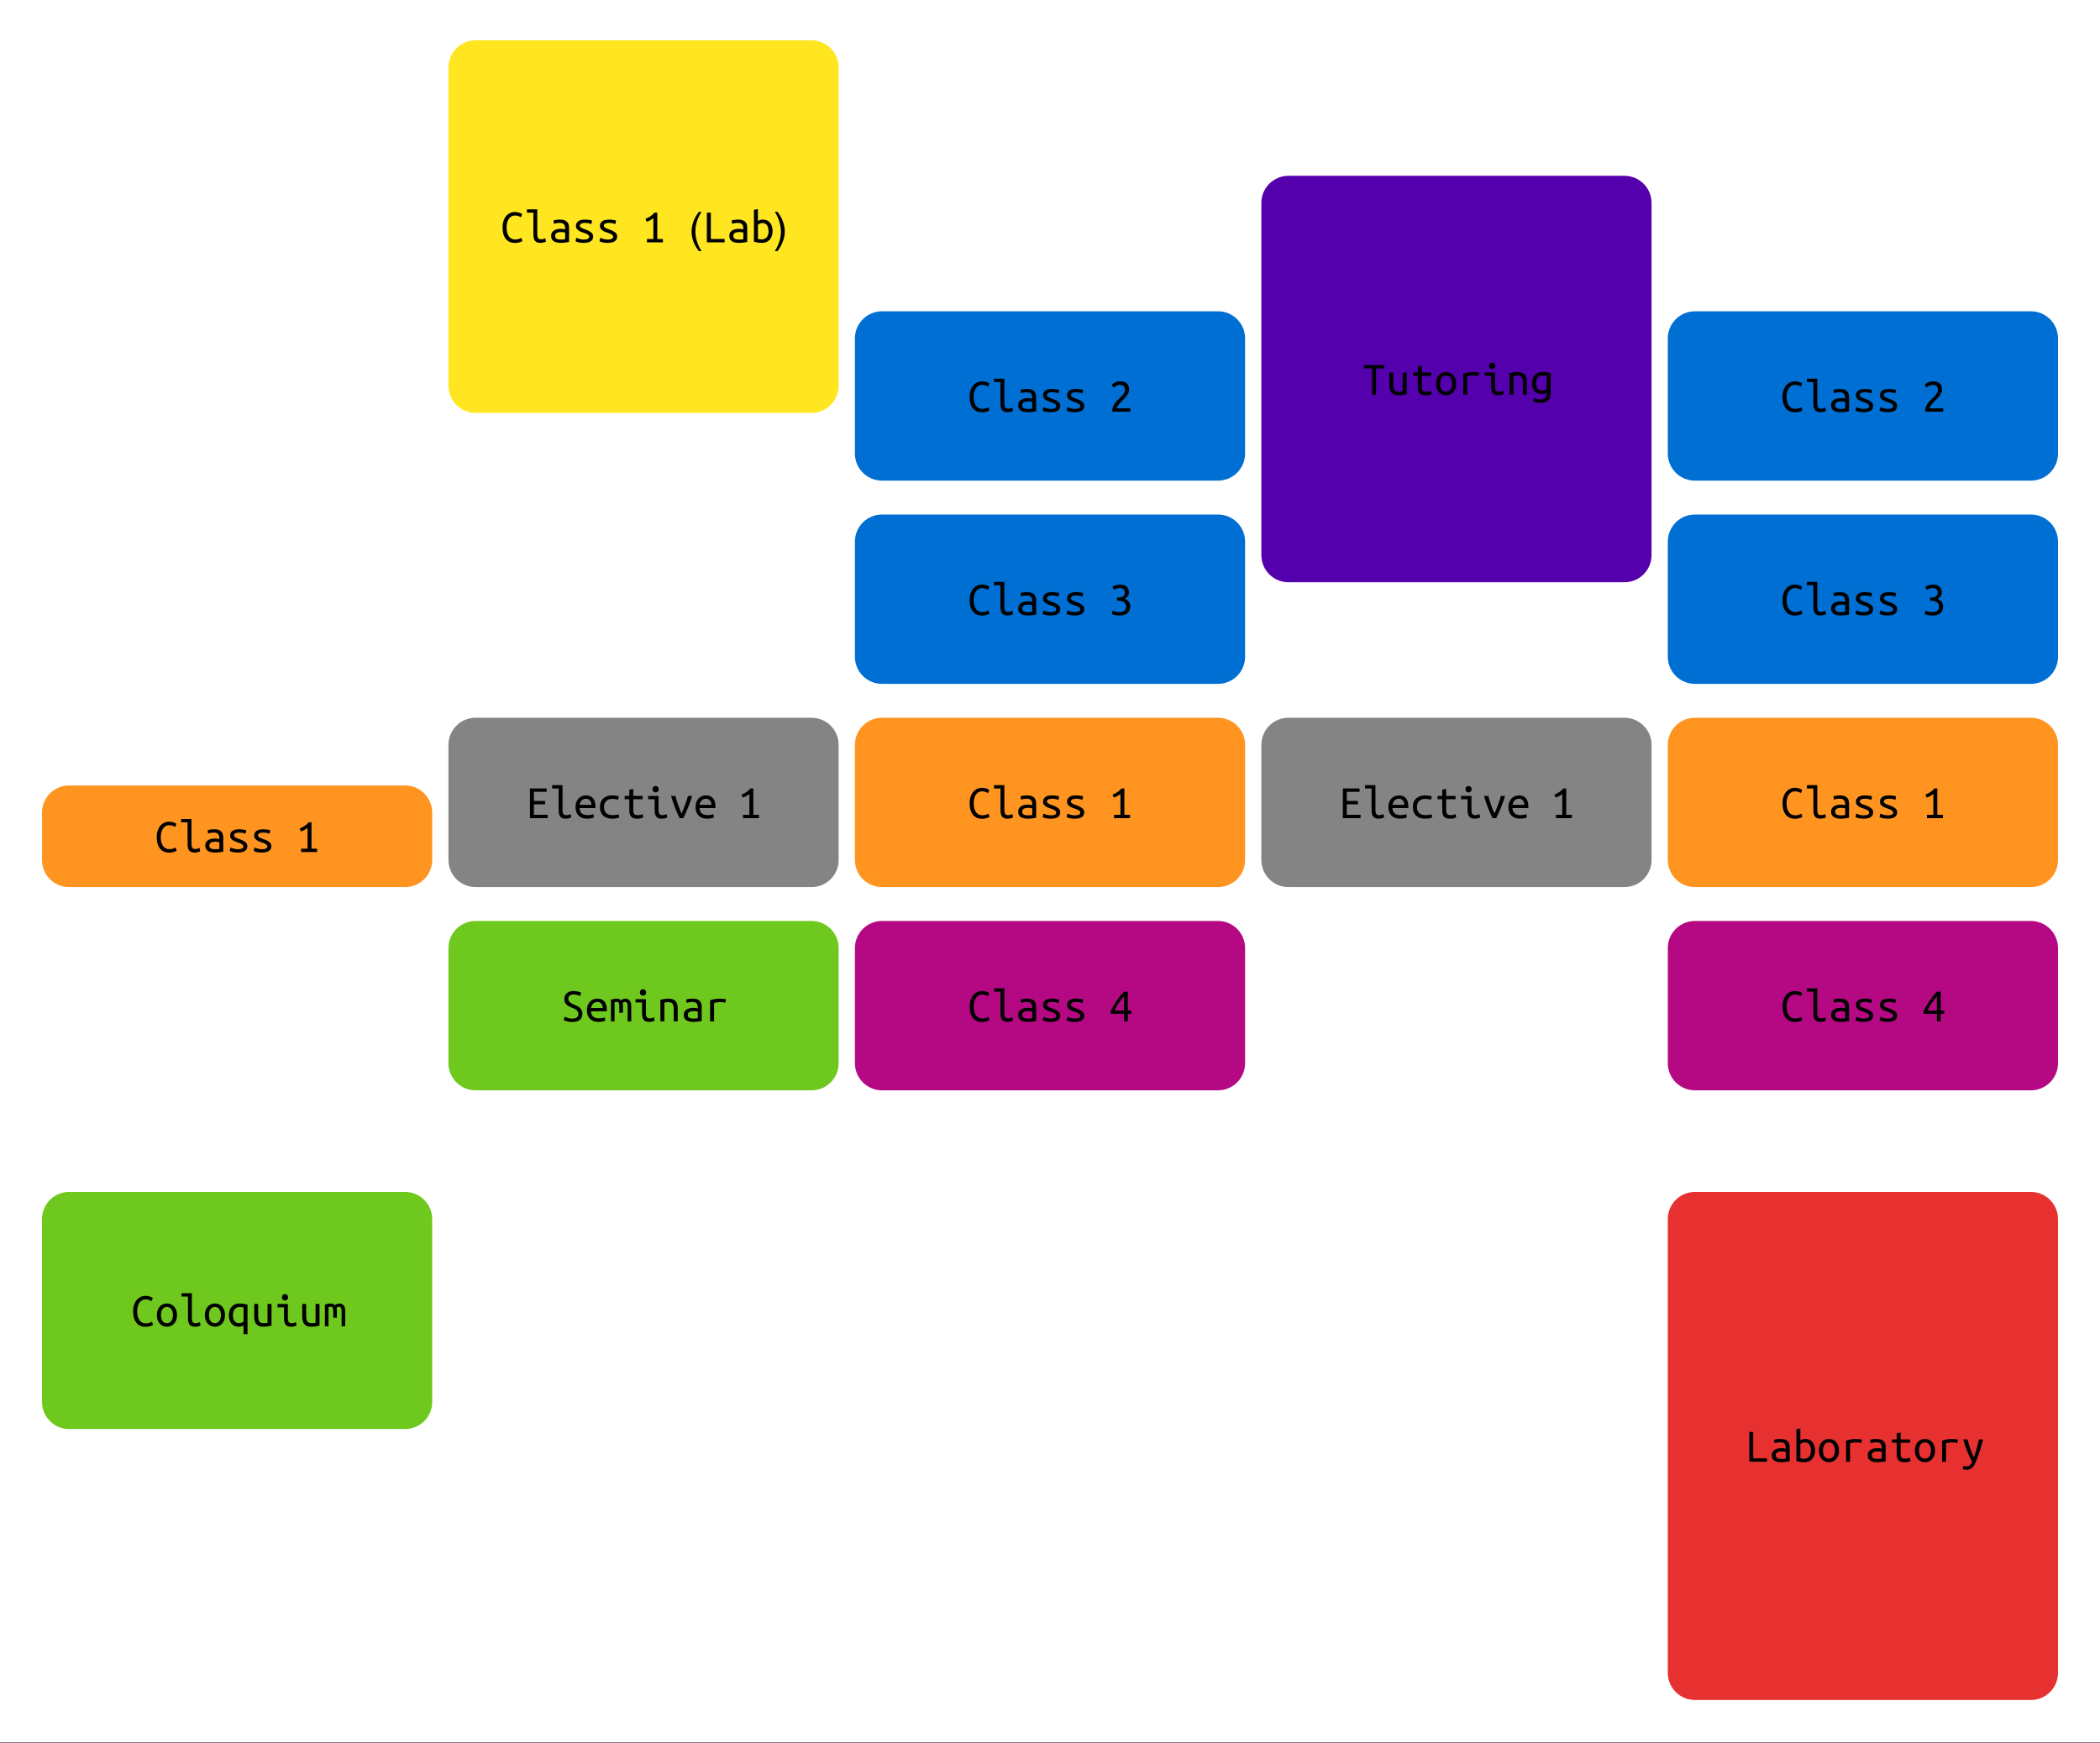 <?xml version="1.0" encoding="UTF-8"?>
<svg xmlns="http://www.w3.org/2000/svg" xmlns:xlink="http://www.w3.org/1999/xlink" width="700pt" height="581pt" viewBox="0 0 700 581" version="1.1">
<rect x="0" y="0" width="700" height="581" fill="#333333" stroke="none"/>
<defs>
<g>
<symbol overflow="visible" id="glyph0-0">
<path style="stroke:none;" d="M 0.797 0 L 0.797 -12 L 7.203 -12 L 7.203 0 Z M 6.406 -0.797 L 6.406 -11.203 L 1.594 -11.203 L 1.594 -0.797 Z M 6.406 -0.797 "/>
</symbol>
<symbol overflow="visible" id="glyph0-1">
<path style="stroke:none;" d="M 7.359 -0.422 C 6.984 -0.203 6.582 -0.047 6.156 0.047 C 5.738 0.148 5.289 0.203 4.812 0.203 C 4.227 0.203 3.688 0.098 3.188 -0.109 C 2.695 -0.316 2.27 -0.629 1.906 -1.047 C 1.539 -1.473 1.254 -2.008 1.047 -2.656 C 0.836 -3.301 0.734 -4.066 0.734 -4.953 C 0.734 -5.797 0.844 -6.535 1.062 -7.172 C 1.281 -7.816 1.578 -8.359 1.953 -8.797 C 2.328 -9.234 2.766 -9.562 3.266 -9.781 C 3.766 -10.008 4.297 -10.125 4.859 -10.125 C 5.254 -10.125 5.656 -10.07 6.062 -9.969 C 6.477 -9.863 6.883 -9.688 7.281 -9.438 L 6.891 -8.359 C 6.191 -8.754 5.531 -8.953 4.906 -8.953 C 4.469 -8.953 4.078 -8.859 3.734 -8.672 C 3.391 -8.492 3.094 -8.227 2.844 -7.875 C 2.602 -7.52 2.414 -7.098 2.281 -6.609 C 2.145 -6.117 2.078 -5.566 2.078 -4.953 C 2.078 -4.273 2.148 -3.688 2.297 -3.188 C 2.441 -2.688 2.641 -2.27 2.891 -1.938 C 3.148 -1.602 3.457 -1.352 3.812 -1.188 C 4.176 -1.031 4.562 -0.953 4.969 -0.953 C 5.281 -0.953 5.609 -0.992 5.953 -1.078 C 6.297 -1.16 6.648 -1.301 7.016 -1.5 Z M 7.359 -0.422 "/>
</symbol>
<symbol overflow="visible" id="glyph0-2">
<path style="stroke:none;" d="M 5.406 0.172 C 4.938 0.172 4.547 0.109 4.234 -0.016 C 3.93 -0.141 3.688 -0.328 3.5 -0.578 C 3.32 -0.836 3.195 -1.156 3.125 -1.531 C 3.051 -1.914 3.016 -2.359 3.016 -2.859 L 3.016 -9.891 L 0.859 -9.891 L 0.859 -11.016 L 4.312 -11.016 L 4.312 -2.859 C 4.312 -2.484 4.336 -2.176 4.391 -1.938 C 4.441 -1.707 4.516 -1.52 4.609 -1.375 C 4.711 -1.238 4.836 -1.145 4.984 -1.094 C 5.141 -1.039 5.316 -1.016 5.516 -1.016 C 5.828 -1.016 6.113 -1.051 6.375 -1.125 C 6.645 -1.195 6.859 -1.273 7.016 -1.359 L 7.203 -0.234 C 7.141 -0.203 7.047 -0.16 6.922 -0.109 C 6.805 -0.066 6.664 -0.023 6.5 0.016 C 6.344 0.055 6.172 0.094 5.984 0.125 C 5.805 0.156 5.613 0.172 5.406 0.172 Z M 5.406 0.172 "/>
</symbol>
<symbol overflow="visible" id="glyph0-3">
<path style="stroke:none;" d="M 4.078 -0.938 C 4.41 -0.938 4.707 -0.945 4.969 -0.969 C 5.227 -1 5.441 -1.031 5.609 -1.062 L 5.609 -3.266 C 5.441 -3.316 5.238 -3.359 5 -3.391 C 4.758 -3.422 4.504 -3.438 4.234 -3.438 C 3.992 -3.438 3.754 -3.414 3.516 -3.375 C 3.285 -3.344 3.078 -3.281 2.891 -3.188 C 2.711 -3.094 2.562 -2.969 2.438 -2.812 C 2.32 -2.656 2.266 -2.457 2.266 -2.219 C 2.266 -1.738 2.426 -1.406 2.75 -1.219 C 3.082 -1.031 3.523 -0.938 4.078 -0.938 Z M 3.953 -7.594 C 4.504 -7.594 4.969 -7.523 5.344 -7.391 C 5.727 -7.254 6.035 -7.062 6.266 -6.812 C 6.504 -6.57 6.672 -6.273 6.766 -5.922 C 6.859 -5.566 6.906 -5.18 6.906 -4.766 L 6.906 -0.125 C 6.602 -0.07 6.195 -0.008 5.688 0.062 C 5.176 0.133 4.656 0.172 4.125 0.172 C 3.719 0.172 3.32 0.133 2.938 0.062 C 2.562 0 2.223 -0.117 1.922 -0.297 C 1.617 -0.473 1.375 -0.711 1.188 -1.016 C 1.008 -1.328 0.922 -1.723 0.922 -2.203 C 0.922 -2.629 1.016 -2.988 1.203 -3.281 C 1.391 -3.582 1.629 -3.82 1.922 -4 C 2.223 -4.176 2.562 -4.305 2.938 -4.391 C 3.312 -4.473 3.691 -4.516 4.078 -4.516 C 4.598 -4.516 5.109 -4.457 5.609 -4.344 L 5.609 -4.703 C 5.609 -4.93 5.582 -5.145 5.531 -5.344 C 5.488 -5.551 5.398 -5.738 5.266 -5.906 C 5.141 -6.082 4.961 -6.223 4.734 -6.328 C 4.504 -6.43 4.207 -6.484 3.844 -6.484 C 3.383 -6.484 2.984 -6.445 2.641 -6.375 C 2.297 -6.312 2.035 -6.25 1.859 -6.188 L 1.703 -7.281 C 1.879 -7.363 2.176 -7.438 2.594 -7.5 C 3.02 -7.562 3.473 -7.594 3.953 -7.594 Z M 3.953 -7.594 "/>
</symbol>
<symbol overflow="visible" id="glyph0-4">
<path style="stroke:none;" d="M 5.609 -1.859 C 5.609 -2.117 5.5 -2.332 5.281 -2.5 C 5.062 -2.676 4.789 -2.828 4.469 -2.953 C 4.145 -3.086 3.789 -3.211 3.406 -3.328 C 3.02 -3.453 2.664 -3.602 2.344 -3.781 C 2.02 -3.969 1.75 -4.191 1.531 -4.453 C 1.312 -4.723 1.203 -5.07 1.203 -5.5 C 1.203 -6.102 1.441 -6.602 1.922 -7 C 2.41 -7.395 3.172 -7.594 4.203 -7.594 C 4.609 -7.594 5.023 -7.562 5.453 -7.5 C 5.891 -7.445 6.266 -7.375 6.578 -7.281 L 6.344 -6.094 C 6.25 -6.133 6.129 -6.176 5.984 -6.219 C 5.836 -6.27 5.664 -6.316 5.469 -6.359 C 5.281 -6.398 5.078 -6.43 4.859 -6.453 C 4.641 -6.473 4.426 -6.484 4.219 -6.484 C 3.07 -6.484 2.5 -6.164 2.5 -5.531 C 2.5 -5.312 2.609 -5.125 2.828 -4.969 C 3.047 -4.812 3.316 -4.672 3.641 -4.547 C 3.973 -4.422 4.332 -4.289 4.719 -4.156 C 5.102 -4.02 5.457 -3.852 5.781 -3.656 C 6.113 -3.469 6.391 -3.238 6.609 -2.969 C 6.828 -2.695 6.938 -2.352 6.938 -1.938 C 6.938 -1.258 6.676 -0.738 6.156 -0.375 C 5.633 -0.008 4.812 0.172 3.688 0.172 C 3.164 0.172 2.691 0.129 2.266 0.047 C 1.836 -0.035 1.438 -0.164 1.062 -0.344 L 1.312 -1.531 C 1.688 -1.363 2.078 -1.223 2.484 -1.109 C 2.898 -0.992 3.344 -0.938 3.812 -0.938 C 5.008 -0.938 5.609 -1.242 5.609 -1.859 Z M 5.609 -1.859 "/>
</symbol>
<symbol overflow="visible" id="glyph0-5">
<path style="stroke:none;" d="M 1.203 -7.859 C 1.742 -8.066 2.27 -8.332 2.781 -8.656 C 3.289 -8.988 3.766 -9.406 4.203 -9.906 L 5.141 -9.906 L 5.141 -1.125 L 7.016 -1.125 L 7.016 0 L 1.688 0 L 1.688 -1.125 L 3.828 -1.125 L 3.828 -8.062 C 3.703 -7.957 3.555 -7.848 3.391 -7.734 C 3.234 -7.617 3.055 -7.508 2.859 -7.406 C 2.66 -7.301 2.453 -7.195 2.234 -7.094 C 2.023 -7 1.816 -6.922 1.609 -6.859 Z M 1.203 -7.859 "/>
</symbol>
<symbol overflow="visible" id="glyph0-6">
<path style="stroke:none;" d="M 7.359 -3.719 C 7.359 -3.125 7.273 -2.586 7.109 -2.109 C 6.941 -1.641 6.707 -1.234 6.406 -0.891 C 6.113 -0.555 5.758 -0.297 5.344 -0.109 C 4.926 0.078 4.473 0.172 3.984 0.172 C 3.504 0.172 3.055 0.078 2.641 -0.109 C 2.234 -0.297 1.879 -0.555 1.578 -0.891 C 1.285 -1.234 1.055 -1.641 0.891 -2.109 C 0.723 -2.586 0.641 -3.125 0.641 -3.719 C 0.641 -4.301 0.723 -4.832 0.891 -5.312 C 1.055 -5.789 1.285 -6.195 1.578 -6.531 C 1.879 -6.875 2.234 -7.133 2.641 -7.312 C 3.055 -7.5 3.504 -7.594 3.984 -7.594 C 4.473 -7.594 4.926 -7.5 5.344 -7.312 C 5.758 -7.133 6.113 -6.875 6.406 -6.531 C 6.707 -6.195 6.941 -5.789 7.109 -5.312 C 7.273 -4.832 7.359 -4.301 7.359 -3.719 Z M 6 -3.719 C 6 -4.551 5.816 -5.211 5.453 -5.703 C 5.086 -6.191 4.598 -6.438 3.984 -6.438 C 3.379 -6.438 2.895 -6.191 2.531 -5.703 C 2.176 -5.211 2 -4.551 2 -3.719 C 2 -2.883 2.176 -2.223 2.531 -1.734 C 2.895 -1.254 3.379 -1.016 3.984 -1.016 C 4.598 -1.016 5.086 -1.254 5.453 -1.734 C 5.816 -2.223 6 -2.883 6 -3.719 Z M 6 -3.719 "/>
</symbol>
<symbol overflow="visible" id="glyph0-7">
<path style="stroke:none;" d="M 2 -3.703 C 2 -3.316 2.035 -2.957 2.109 -2.625 C 2.191 -2.301 2.312 -2.02 2.469 -1.781 C 2.633 -1.539 2.844 -1.352 3.094 -1.219 C 3.344 -1.082 3.645 -1.016 4 -1.016 C 4.312 -1.016 4.609 -1.07 4.891 -1.188 C 5.18 -1.301 5.398 -1.426 5.547 -1.562 L 5.547 -6.25 C 5.43 -6.289 5.27 -6.328 5.062 -6.359 C 4.852 -6.398 4.566 -6.422 4.203 -6.422 C 3.555 -6.422 3.023 -6.18 2.609 -5.703 C 2.203 -5.223 2 -4.555 2 -3.703 Z M 0.641 -3.703 C 0.641 -4.297 0.723 -4.832 0.891 -5.312 C 1.066 -5.789 1.305 -6.195 1.609 -6.531 C 1.922 -6.875 2.297 -7.133 2.734 -7.312 C 3.18 -7.488 3.672 -7.578 4.203 -7.578 C 4.785 -7.578 5.297 -7.531 5.734 -7.438 C 6.18 -7.352 6.555 -7.27 6.859 -7.188 L 6.859 2.641 L 5.531 2.641 L 5.531 -0.281 C 5.375 -0.176 5.145 -0.078 4.844 0.016 C 4.551 0.117 4.219 0.172 3.844 0.172 C 3.344 0.172 2.895 0.078 2.5 -0.109 C 2.102 -0.305 1.77 -0.57 1.5 -0.906 C 1.227 -1.25 1.016 -1.656 0.859 -2.125 C 0.711 -2.602 0.641 -3.129 0.641 -3.703 Z M 0.641 -3.703 "/>
</symbol>
<symbol overflow="visible" id="glyph0-8">
<path style="stroke:none;" d="M 6.859 -0.203 C 6.578 -0.129 6.195 -0.051 5.719 0.031 C 5.25 0.113 4.691 0.156 4.047 0.156 C 3.484 0.156 3.016 0.07 2.641 -0.094 C 2.266 -0.258 1.957 -0.492 1.719 -0.797 C 1.488 -1.098 1.328 -1.457 1.234 -1.875 C 1.141 -2.289 1.094 -2.75 1.094 -3.25 L 1.094 -7.422 L 2.406 -7.422 L 2.406 -3.531 C 2.406 -2.613 2.539 -1.961 2.812 -1.578 C 3.082 -1.203 3.535 -1.016 4.172 -1.016 C 4.316 -1.016 4.457 -1.02 4.594 -1.031 C 4.738 -1.039 4.875 -1.051 5 -1.062 C 5.133 -1.082 5.25 -1.098 5.344 -1.109 C 5.438 -1.129 5.5 -1.145 5.531 -1.156 L 5.531 -7.422 L 6.859 -7.422 Z M 6.859 -0.203 "/>
</symbol>
<symbol overflow="visible" id="glyph0-9">
<path style="stroke:none;" d="M 3.344 -8.578 C 3.062 -8.578 2.816 -8.672 2.609 -8.859 C 2.41 -9.055 2.312 -9.316 2.312 -9.641 C 2.312 -9.973 2.41 -10.234 2.609 -10.422 C 2.816 -10.617 3.062 -10.719 3.344 -10.719 C 3.633 -10.719 3.879 -10.617 4.078 -10.422 C 4.273 -10.234 4.375 -9.973 4.375 -9.641 C 4.375 -9.316 4.273 -9.055 4.078 -8.859 C 3.879 -8.672 3.633 -8.578 3.344 -8.578 Z M 3.016 -6.312 L 0.859 -6.312 L 0.859 -7.422 L 4.312 -7.422 L 4.312 -2.859 C 4.312 -2.129 4.41 -1.641 4.609 -1.391 C 4.816 -1.141 5.125 -1.016 5.531 -1.016 C 5.844 -1.016 6.129 -1.051 6.391 -1.125 C 6.648 -1.195 6.859 -1.273 7.016 -1.359 L 7.203 -0.234 C 7.141 -0.203 7.047 -0.16 6.922 -0.109 C 6.805 -0.066 6.672 -0.023 6.516 0.016 C 6.359 0.055 6.188 0.094 6 0.125 C 5.82 0.156 5.629 0.172 5.422 0.172 C 4.953 0.172 4.562 0.109 4.25 -0.016 C 3.945 -0.141 3.703 -0.328 3.516 -0.578 C 3.328 -0.836 3.195 -1.156 3.125 -1.531 C 3.051 -1.914 3.016 -2.359 3.016 -2.859 Z M 3.016 -6.312 "/>
</symbol>
<symbol overflow="visible" id="glyph0-10">
<path style="stroke:none;" d="M 0.656 -7.219 C 1.289 -7.457 1.895 -7.578 2.469 -7.578 C 2.77 -7.578 3.055 -7.531 3.328 -7.438 C 3.609 -7.352 3.844 -7.219 4.031 -7.031 C 4.488 -7.395 4.977 -7.578 5.5 -7.578 C 5.758 -7.578 6.004 -7.531 6.234 -7.438 C 6.461 -7.344 6.664 -7.195 6.844 -7 C 7.02 -6.812 7.16 -6.57 7.266 -6.281 C 7.367 -6 7.422 -5.664 7.422 -5.281 L 7.422 0 L 6.219 0 L 6.219 -5.312 C 6.219 -5.695 6.133 -5.988 5.969 -6.188 C 5.801 -6.395 5.586 -6.5 5.328 -6.5 C 5.203 -6.5 5.066 -6.461 4.922 -6.391 C 4.785 -6.328 4.66 -6.227 4.547 -6.094 C 4.609 -5.852 4.641 -5.582 4.641 -5.281 L 4.641 -2.859 L 3.438 -2.859 L 3.438 -5.297 C 3.438 -5.672 3.379 -5.961 3.266 -6.172 C 3.148 -6.391 2.922 -6.5 2.578 -6.5 C 2.359 -6.5 2.117 -6.453 1.859 -6.359 L 1.859 0 L 0.656 0 Z M 0.656 -7.219 "/>
</symbol>
<symbol overflow="visible" id="glyph0-11">
<path style="stroke:none;" d="M 7.359 -1.125 L 7.359 0 L 1.453 0 L 1.453 -9.906 L 2.766 -9.906 L 2.766 -1.125 Z M 7.359 -1.125 "/>
</symbol>
<symbol overflow="visible" id="glyph0-12">
<path style="stroke:none;" d="M 2.469 -7.156 C 2.625 -7.25 2.852 -7.344 3.156 -7.438 C 3.457 -7.539 3.797 -7.594 4.172 -7.594 C 4.672 -7.594 5.117 -7.5 5.516 -7.312 C 5.91 -7.125 6.242 -6.859 6.516 -6.516 C 6.785 -6.172 6.992 -5.758 7.141 -5.281 C 7.285 -4.812 7.359 -4.289 7.359 -3.719 C 7.359 -3.113 7.27 -2.57 7.094 -2.094 C 6.926 -1.613 6.688 -1.207 6.375 -0.875 C 6.07 -0.539 5.703 -0.281 5.266 -0.094 C 4.828 0.082 4.344 0.172 3.812 0.172 C 3.219 0.172 2.691 0.129 2.234 0.047 C 1.773 -0.035 1.41 -0.117 1.141 -0.203 L 1.141 -10.859 L 2.469 -11.094 Z M 2.469 -1.156 C 2.664 -1.102 2.863 -1.062 3.062 -1.031 C 3.27 -1 3.461 -0.984 3.641 -0.984 C 4.379 -0.984 4.957 -1.211 5.375 -1.672 C 5.789 -2.129 6 -2.812 6 -3.719 C 6 -4.094 5.961 -4.445 5.891 -4.781 C 5.816 -5.125 5.695 -5.414 5.531 -5.656 C 5.375 -5.895 5.172 -6.082 4.922 -6.219 C 4.672 -6.363 4.367 -6.438 4.016 -6.438 C 3.703 -6.438 3.398 -6.375 3.109 -6.25 C 2.828 -6.125 2.613 -5.992 2.469 -5.859 Z M 2.469 -1.156 "/>
</symbol>
<symbol overflow="visible" id="glyph0-13">
<path style="stroke:none;" d="M 1.453 0 L 1.453 -9.906 L 7.016 -9.906 L 7.016 -8.781 L 2.766 -8.781 L 2.766 -5.75 L 6.484 -5.75 L 6.484 -4.625 L 2.766 -4.625 L 2.766 -1.125 L 7.359 -1.125 L 7.359 0 Z M 1.453 0 "/>
</symbol>
<symbol overflow="visible" id="glyph0-14">
<path style="stroke:none;" d="M 4.141 -7.594 C 5.141 -7.594 5.91 -7.281 6.453 -6.656 C 7.004 -6.039 7.281 -5.098 7.281 -3.828 L 7.281 -3.359 L 1.969 -3.359 C 2.02 -2.586 2.27 -2.004 2.719 -1.609 C 3.176 -1.211 3.816 -1.016 4.641 -1.016 C 5.109 -1.016 5.508 -1.051 5.844 -1.125 C 6.176 -1.195 6.426 -1.273 6.594 -1.359 L 6.766 -0.234 C 6.609 -0.148 6.32 -0.062 5.906 0.031 C 5.488 0.125 5.02 0.172 4.5 0.172 C 3.852 0.172 3.285 0.07 2.797 -0.125 C 2.316 -0.32 1.914 -0.586 1.594 -0.922 C 1.281 -1.266 1.039 -1.672 0.875 -2.141 C 0.719 -2.617 0.641 -3.141 0.641 -3.703 C 0.641 -4.359 0.738 -4.93 0.938 -5.422 C 1.145 -5.91 1.41 -6.316 1.734 -6.641 C 2.066 -6.961 2.441 -7.203 2.859 -7.359 C 3.273 -7.516 3.703 -7.594 4.141 -7.594 Z M 5.938 -4.438 C 5.938 -5.062 5.77 -5.555 5.438 -5.922 C 5.102 -6.297 4.664 -6.484 4.125 -6.484 C 3.812 -6.484 3.531 -6.422 3.281 -6.297 C 3.031 -6.18 2.816 -6.023 2.641 -5.828 C 2.461 -5.641 2.316 -5.422 2.203 -5.172 C 2.098 -4.93 2.031 -4.688 2 -4.438 Z M 5.938 -4.438 "/>
</symbol>
<symbol overflow="visible" id="glyph0-15">
<path style="stroke:none;" d="M 0.781 -3.703 C 0.781 -4.367 0.883 -4.945 1.094 -5.438 C 1.312 -5.926 1.609 -6.332 1.984 -6.656 C 2.359 -6.977 2.789 -7.211 3.281 -7.359 C 3.781 -7.516 4.312 -7.594 4.875 -7.594 C 5.238 -7.594 5.598 -7.566 5.953 -7.516 C 6.316 -7.473 6.703 -7.391 7.109 -7.266 L 6.797 -6.125 C 6.441 -6.25 6.117 -6.332 5.828 -6.375 C 5.535 -6.414 5.238 -6.438 4.938 -6.438 C 4.562 -6.438 4.203 -6.383 3.859 -6.281 C 3.516 -6.176 3.219 -6.016 2.969 -5.797 C 2.719 -5.578 2.516 -5.297 2.359 -4.953 C 2.211 -4.609 2.141 -4.191 2.141 -3.703 C 2.141 -3.223 2.207 -2.816 2.344 -2.484 C 2.488 -2.148 2.688 -1.875 2.938 -1.656 C 3.188 -1.438 3.488 -1.273 3.844 -1.172 C 4.195 -1.066 4.586 -1.016 5.016 -1.016 C 5.348 -1.016 5.672 -1.031 5.984 -1.062 C 6.305 -1.102 6.656 -1.188 7.031 -1.312 L 7.219 -0.203 C 6.844 -0.066 6.461 0.023 6.078 0.078 C 5.691 0.141 5.273 0.172 4.828 0.172 C 4.234 0.172 3.688 0.094 3.188 -0.062 C 2.695 -0.227 2.27 -0.473 1.906 -0.797 C 1.551 -1.117 1.273 -1.52 1.078 -2 C 0.879 -2.488 0.781 -3.055 0.781 -3.703 Z M 0.781 -3.703 "/>
</symbol>
<symbol overflow="visible" id="glyph0-16">
<path style="stroke:none;" d="M 3.891 -7.422 L 7.031 -7.422 L 7.031 -6.312 L 3.891 -6.312 L 3.891 -2.859 C 3.891 -2.484 3.914 -2.176 3.969 -1.938 C 4.02 -1.707 4.109 -1.52 4.234 -1.375 C 4.359 -1.238 4.516 -1.145 4.703 -1.094 C 4.891 -1.039 5.125 -1.016 5.406 -1.016 C 5.789 -1.016 6.098 -1.047 6.328 -1.109 C 6.566 -1.172 6.797 -1.254 7.016 -1.359 L 7.203 -0.234 C 7.047 -0.172 6.805 -0.086 6.484 0.016 C 6.16 0.117 5.758 0.172 5.281 0.172 C 4.727 0.172 4.273 0.109 3.922 -0.016 C 3.566 -0.141 3.289 -0.328 3.094 -0.578 C 2.895 -0.836 2.758 -1.156 2.688 -1.531 C 2.613 -1.914 2.578 -2.359 2.578 -2.859 L 2.578 -6.312 L 1.016 -6.312 L 1.016 -7.422 L 2.578 -7.422 L 2.578 -9.5 L 3.891 -9.734 Z M 3.891 -7.422 "/>
</symbol>
<symbol overflow="visible" id="glyph0-17">
<path style="stroke:none;" d="M 7.516 -7.422 C 7.328 -6.734 7.109 -6.055 6.859 -5.391 C 6.617 -4.723 6.367 -4.07 6.109 -3.438 C 5.859 -2.801 5.598 -2.191 5.328 -1.609 C 5.055 -1.035 4.801 -0.5 4.562 0 L 3.359 0 C 2.859 -1 2.352 -2.141 1.844 -3.422 C 1.332 -4.703 0.879 -6.035 0.484 -7.422 L 1.922 -7.422 C 2.047 -6.953 2.191 -6.457 2.359 -5.938 C 2.523 -5.414 2.695 -4.891 2.875 -4.359 C 3.062 -3.836 3.25 -3.332 3.438 -2.844 C 3.625 -2.363 3.805 -1.93 3.984 -1.547 C 4.16 -1.93 4.348 -2.363 4.547 -2.844 C 4.742 -3.332 4.938 -3.836 5.125 -4.359 C 5.32 -4.891 5.508 -5.414 5.688 -5.938 C 5.863 -6.457 6.016 -6.953 6.141 -7.422 Z M 7.516 -7.422 "/>
</symbol>
<symbol overflow="visible" id="glyph0-18">
<path style="stroke:none;" d="M 3.75 -0.922 C 4.414 -0.922 4.926 -1.051 5.281 -1.312 C 5.633 -1.57 5.812 -1.957 5.812 -2.469 C 5.812 -2.77 5.742 -3.031 5.609 -3.25 C 5.484 -3.469 5.312 -3.66 5.094 -3.828 C 4.883 -3.992 4.645 -4.141 4.375 -4.266 C 4.113 -4.391 3.844 -4.504 3.562 -4.609 C 3.25 -4.734 2.941 -4.875 2.641 -5.031 C 2.348 -5.195 2.086 -5.383 1.859 -5.594 C 1.629 -5.812 1.445 -6.062 1.312 -6.344 C 1.188 -6.633 1.125 -6.977 1.125 -7.375 C 1.125 -8.238 1.395 -8.91 1.938 -9.391 C 2.477 -9.879 3.234 -10.125 4.203 -10.125 C 4.473 -10.125 4.738 -10.102 5 -10.062 C 5.258 -10.031 5.5 -9.988 5.719 -9.938 C 5.945 -9.883 6.148 -9.816 6.328 -9.734 C 6.504 -9.66 6.645 -9.586 6.75 -9.516 L 6.344 -8.422 C 6.125 -8.547 5.828 -8.672 5.453 -8.797 C 5.078 -8.922 4.66 -8.984 4.203 -8.984 C 3.723 -8.984 3.305 -8.863 2.953 -8.625 C 2.609 -8.383 2.438 -8.023 2.438 -7.547 C 2.438 -7.273 2.484 -7.039 2.578 -6.844 C 2.68 -6.656 2.82 -6.488 3 -6.344 C 3.176 -6.195 3.379 -6.066 3.609 -5.953 C 3.848 -5.836 4.109 -5.719 4.391 -5.594 C 4.785 -5.426 5.148 -5.254 5.484 -5.078 C 5.828 -4.91 6.117 -4.707 6.359 -4.469 C 6.598 -4.238 6.785 -3.961 6.922 -3.641 C 7.055 -3.328 7.125 -2.941 7.125 -2.484 C 7.125 -1.617 6.832 -0.953 6.25 -0.484 C 5.664 -0.023 4.832 0.203 3.75 0.203 C 3.395 0.203 3.062 0.176 2.75 0.125 C 2.438 0.082 2.16 0.023 1.922 -0.047 C 1.68 -0.117 1.473 -0.191 1.297 -0.266 C 1.117 -0.348 0.977 -0.422 0.875 -0.484 L 1.281 -1.562 C 1.488 -1.445 1.801 -1.312 2.219 -1.156 C 2.633 -1 3.145 -0.922 3.75 -0.922 Z M 3.75 -0.922 "/>
</symbol>
<symbol overflow="visible" id="glyph0-19">
<path style="stroke:none;" d="M 1.141 -7.219 C 1.617 -7.332 2.094 -7.422 2.562 -7.484 C 3.039 -7.547 3.488 -7.578 3.906 -7.578 C 4.895 -7.578 5.641 -7.32 6.141 -6.812 C 6.648 -6.301 6.906 -5.484 6.906 -4.359 L 6.906 0 L 5.594 0 L 5.594 -4.109 C 5.594 -4.586 5.551 -4.977 5.469 -5.281 C 5.383 -5.582 5.266 -5.812 5.109 -5.969 C 4.953 -6.133 4.766 -6.25 4.547 -6.312 C 4.328 -6.383 4.094 -6.422 3.844 -6.422 C 3.625 -6.422 3.395 -6.406 3.156 -6.375 C 2.914 -6.352 2.688 -6.316 2.469 -6.266 L 2.469 0 L 1.141 0 Z M 1.141 -7.219 "/>
</symbol>
<symbol overflow="visible" id="glyph0-20">
<path style="stroke:none;" d="M 1.719 0 L 1.719 -7.031 C 2.801 -7.395 3.898 -7.578 5.016 -7.578 C 5.348 -7.578 5.672 -7.562 5.984 -7.531 C 6.297 -7.508 6.641 -7.457 7.016 -7.375 L 6.766 -6.203 C 6.422 -6.305 6.117 -6.367 5.859 -6.391 C 5.598 -6.422 5.316 -6.438 5.016 -6.438 C 4.359 -6.438 3.695 -6.344 3.031 -6.156 L 3.031 0 Z M 1.719 0 "/>
</symbol>
<symbol overflow="visible" id="glyph0-21">
<path style="stroke:none;" d="M 6.719 -7.375 C 6.719 -7.031 6.648 -6.695 6.516 -6.375 C 6.379 -6.062 6.203 -5.75 5.984 -5.438 C 5.766 -5.125 5.516 -4.816 5.234 -4.516 C 4.961 -4.223 4.688 -3.93 4.406 -3.641 C 4.238 -3.484 4.047 -3.289 3.828 -3.062 C 3.617 -2.844 3.414 -2.613 3.219 -2.375 C 3.031 -2.145 2.875 -1.914 2.75 -1.688 C 2.625 -1.469 2.562 -1.281 2.562 -1.125 L 7.125 -1.125 L 7.125 0 L 1.125 0 C 1.113 -0.051 1.109 -0.102 1.109 -0.156 C 1.109 -0.219 1.109 -0.281 1.109 -0.344 C 1.109 -0.789 1.18 -1.203 1.328 -1.578 C 1.473 -1.961 1.66 -2.328 1.891 -2.672 C 2.129 -3.016 2.395 -3.336 2.688 -3.641 C 2.988 -3.941 3.281 -4.238 3.562 -4.531 C 3.801 -4.758 4.031 -4.984 4.25 -5.203 C 4.469 -5.43 4.66 -5.656 4.828 -5.875 C 4.992 -6.102 5.125 -6.336 5.219 -6.578 C 5.32 -6.816 5.375 -7.066 5.375 -7.328 C 5.375 -7.617 5.328 -7.863 5.234 -8.062 C 5.148 -8.27 5.031 -8.438 4.875 -8.562 C 4.719 -8.695 4.535 -8.797 4.328 -8.859 C 4.129 -8.922 3.914 -8.953 3.688 -8.953 C 3.406 -8.953 3.148 -8.914 2.922 -8.844 C 2.691 -8.77 2.488 -8.68 2.312 -8.578 C 2.133 -8.473 1.977 -8.367 1.844 -8.266 C 1.719 -8.16 1.625 -8.078 1.562 -8.016 L 0.906 -8.938 C 1 -9.039 1.129 -9.16 1.297 -9.297 C 1.461 -9.43 1.664 -9.562 1.906 -9.688 C 2.145 -9.812 2.414 -9.914 2.719 -10 C 3.02 -10.082 3.344 -10.125 3.688 -10.125 C 4.719 -10.125 5.477 -9.883 5.969 -9.406 C 6.469 -8.938 6.719 -8.258 6.719 -7.375 Z M 6.719 -7.375 "/>
</symbol>
<symbol overflow="visible" id="glyph0-22">
<path style="stroke:none;" d="M 3.391 -0.953 C 4.234 -0.953 4.832 -1.117 5.188 -1.453 C 5.551 -1.797 5.734 -2.25 5.734 -2.812 C 5.734 -3.176 5.656 -3.477 5.5 -3.719 C 5.352 -3.969 5.156 -4.164 4.906 -4.312 C 4.664 -4.469 4.383 -4.578 4.062 -4.641 C 3.738 -4.703 3.406 -4.734 3.062 -4.734 L 2.719 -4.734 L 2.719 -5.812 L 3.188 -5.812 C 3.414 -5.812 3.656 -5.832 3.906 -5.875 C 4.156 -5.926 4.383 -6.008 4.594 -6.125 C 4.801 -6.25 4.969 -6.414 5.094 -6.625 C 5.227 -6.844 5.297 -7.117 5.297 -7.453 C 5.297 -7.992 5.125 -8.379 4.781 -8.609 C 4.445 -8.836 4.055 -8.953 3.609 -8.953 C 3.148 -8.953 2.758 -8.883 2.438 -8.75 C 2.125 -8.625 1.859 -8.492 1.641 -8.359 L 1.141 -9.359 C 1.359 -9.516 1.691 -9.68 2.141 -9.859 C 2.598 -10.035 3.102 -10.125 3.656 -10.125 C 4.188 -10.125 4.633 -10.062 5 -9.938 C 5.375 -9.812 5.68 -9.629 5.922 -9.391 C 6.16 -9.16 6.336 -8.883 6.453 -8.562 C 6.578 -8.25 6.641 -7.906 6.641 -7.531 C 6.641 -7.008 6.504 -6.566 6.234 -6.203 C 5.961 -5.836 5.613 -5.562 5.188 -5.375 C 5.695 -5.227 6.141 -4.938 6.516 -4.5 C 6.891 -4.07 7.078 -3.5 7.078 -2.781 C 7.078 -2.352 7.004 -1.957 6.859 -1.594 C 6.711 -1.227 6.492 -0.91 6.203 -0.641 C 5.91 -0.367 5.531 -0.16 5.062 -0.016 C 4.602 0.129 4.051 0.203 3.406 0.203 C 3.164 0.203 2.91 0.18 2.641 0.141 C 2.379 0.109 2.133 0.062 1.906 0 C 1.688 -0.051 1.488 -0.102 1.312 -0.156 C 1.145 -0.219 1.02 -0.266 0.938 -0.297 L 1.203 -1.438 C 1.367 -1.352 1.641 -1.25 2.016 -1.125 C 2.391 -1.008 2.848 -0.953 3.391 -0.953 Z M 3.391 -0.953 "/>
</symbol>
<symbol overflow="visible" id="glyph0-23">
<path style="stroke:none;" d="M 0.578 -3.422 C 0.754 -3.848 1 -4.336 1.312 -4.891 C 1.633 -5.453 1.988 -6.023 2.375 -6.609 C 2.77 -7.203 3.191 -7.785 3.641 -8.359 C 4.086 -8.93 4.547 -9.445 5.016 -9.906 L 6.281 -9.906 L 6.281 -3.609 L 7.453 -3.609 L 7.453 -2.531 L 6.281 -2.531 L 6.281 0 L 5.016 0 L 5.016 -2.531 L 0.578 -2.531 Z M 5.016 -8.344 C 4.723 -8.031 4.43 -7.688 4.141 -7.312 C 3.848 -6.938 3.562 -6.539 3.281 -6.125 C 3 -5.719 2.738 -5.301 2.5 -4.875 C 2.258 -4.445 2.047 -4.023 1.859 -3.609 L 5.016 -3.609 Z M 5.016 -8.344 "/>
</symbol>
<symbol overflow="visible" id="glyph0-24">
<path style="stroke:none;" d="M 7.375 -9.906 L 7.375 -8.781 L 4.656 -8.781 L 4.656 0 L 3.344 0 L 3.344 -8.781 L 0.625 -8.781 L 0.625 -9.906 Z M 7.375 -9.906 "/>
</symbol>
<symbol overflow="visible" id="glyph0-25">
<path style="stroke:none;" d="M 5.531 -0.688 C 5.383 -0.602 5.156 -0.508 4.844 -0.406 C 4.539 -0.312 4.188 -0.266 3.781 -0.266 C 3.344 -0.266 2.93 -0.336 2.547 -0.484 C 2.172 -0.629 1.844 -0.848 1.562 -1.141 C 1.281 -1.43 1.055 -1.801 0.891 -2.25 C 0.723 -2.707 0.641 -3.25 0.641 -3.875 C 0.641 -4.414 0.719 -4.91 0.875 -5.359 C 1.031 -5.816 1.254 -6.211 1.547 -6.547 C 1.836 -6.879 2.195 -7.133 2.625 -7.312 C 3.051 -7.5 3.535 -7.594 4.078 -7.594 C 4.723 -7.594 5.27 -7.547 5.719 -7.453 C 6.176 -7.367 6.555 -7.285 6.859 -7.203 L 6.859 -0.578 C 6.859 0.578 6.566 1.41 5.984 1.922 C 5.41 2.43 4.535 2.688 3.359 2.688 C 2.879 2.688 2.441 2.648 2.047 2.578 C 1.66 2.504 1.32 2.41 1.031 2.297 L 1.266 1.141 C 1.547 1.254 1.863 1.348 2.219 1.422 C 2.57 1.492 2.961 1.531 3.391 1.531 C 4.16 1.531 4.707 1.375 5.031 1.062 C 5.363 0.758 5.531 0.258 5.531 -0.438 Z M 5.531 -6.25 C 5.406 -6.289 5.227 -6.332 5 -6.375 C 4.781 -6.414 4.477 -6.438 4.094 -6.438 C 3.414 -6.438 2.895 -6.203 2.531 -5.734 C 2.176 -5.266 2 -4.641 2 -3.859 C 2 -3.43 2.047 -3.062 2.141 -2.75 C 2.242 -2.445 2.383 -2.195 2.562 -2 C 2.738 -1.812 2.938 -1.672 3.156 -1.578 C 3.383 -1.484 3.629 -1.438 3.891 -1.438 C 4.223 -1.438 4.535 -1.484 4.828 -1.578 C 5.117 -1.68 5.352 -1.797 5.531 -1.922 Z M 5.531 -6.25 "/>
</symbol>
<symbol overflow="visible" id="glyph0-26">
<path style="stroke:none;" d="M 0.812 1.391 C 0.906 1.441 1.039 1.484 1.219 1.516 C 1.395 1.547 1.562 1.562 1.719 1.562 C 2.238 1.562 2.645 1.445 2.938 1.219 C 3.227 0.988 3.5 0.613 3.75 0.094 C 3.145 -1.031 2.582 -2.238 2.062 -3.531 C 1.539 -4.832 1.109 -6.129 0.766 -7.422 L 2.203 -7.422 C 2.316 -6.992 2.441 -6.531 2.578 -6.031 C 2.723 -5.539 2.883 -5.035 3.062 -4.516 C 3.25 -3.992 3.445 -3.469 3.656 -2.938 C 3.863 -2.406 4.082 -1.898 4.312 -1.422 C 4.488 -1.91 4.648 -2.395 4.797 -2.875 C 4.953 -3.352 5.094 -3.836 5.219 -4.328 C 5.344 -4.816 5.469 -5.312 5.594 -5.812 C 5.727 -6.32 5.863 -6.859 6 -7.422 L 7.375 -7.422 C 7.031 -6.035 6.645 -4.691 6.219 -3.391 C 5.801 -2.086 5.352 -0.883 4.875 0.219 C 4.695 0.645 4.504 1.016 4.297 1.328 C 4.086 1.641 3.859 1.895 3.609 2.094 C 3.367 2.301 3.094 2.453 2.781 2.547 C 2.469 2.641 2.117 2.688 1.734 2.688 C 1.523 2.688 1.301 2.66 1.062 2.609 C 0.82 2.555 0.66 2.508 0.578 2.469 Z M 0.812 1.391 "/>
</symbol>
<symbol overflow="visible" id="glyph1-0">
<path style="stroke:none;" d="M 0.875 0 L 0.875 -11.203 L 6.125 -11.203 L 6.125 0 Z M 1.75 -0.875 L 5.25 -0.875 L 5.25 -10.328 L 1.75 -10.328 Z M 1.75 -0.875 "/>
</symbol>
<symbol overflow="visible" id="glyph1-1">
<path style="stroke:none;" d="M 4.156 2.938 L 3.281 2.938 C 2.914 2.477 2.582 1.988 2.281 1.469 C 1.977 0.945 1.719 0.41 1.5 -0.141 C 1.289 -0.703 1.129 -1.273 1.016 -1.859 C 0.898 -2.441 0.844 -3.031 0.844 -3.625 C 0.844 -4.227 0.898 -4.82 1.016 -5.406 C 1.141 -5.988 1.305 -6.555 1.516 -7.109 C 1.734 -7.66 1.988 -8.191 2.281 -8.703 C 2.582 -9.223 2.914 -9.719 3.281 -10.188 L 4.156 -10.188 C 3.832 -9.664 3.539 -9.145 3.281 -8.625 C 3.031 -8.113 2.816 -7.594 2.641 -7.062 C 2.473 -6.531 2.344 -5.984 2.25 -5.422 C 2.156 -4.859 2.109 -4.266 2.109 -3.641 C 2.109 -3.055 2.156 -2.477 2.25 -1.906 C 2.352 -1.332 2.492 -0.766 2.672 -0.203 C 2.848 0.348 3.062 0.883 3.312 1.406 C 3.562 1.938 3.844 2.445 4.156 2.938 Z M 4.156 2.938 "/>
</symbol>
<symbol overflow="visible" id="glyph1-2">
<path style="stroke:none;" d="M 3.828 -3.625 C 3.828 -3.02 3.766 -2.426 3.641 -1.844 C 3.523 -1.27 3.359 -0.707 3.141 -0.156 C 2.93 0.395 2.676 0.93 2.375 1.453 C 2.07 1.973 1.742 2.469 1.391 2.938 L 0.5 2.938 C 0.82 2.414 1.109 1.895 1.359 1.375 C 1.617 0.863 1.832 0.344 2 -0.188 C 2.176 -0.719 2.312 -1.266 2.406 -1.828 C 2.5 -2.398 2.547 -2.992 2.547 -3.609 C 2.547 -4.191 2.492 -4.77 2.391 -5.344 C 2.297 -5.914 2.16 -6.477 1.984 -7.031 C 1.805 -7.594 1.594 -8.133 1.344 -8.656 C 1.094 -9.188 0.812 -9.695 0.5 -10.188 L 1.391 -10.188 C 1.754 -9.727 2.086 -9.238 2.391 -8.719 C 2.691 -8.195 2.945 -7.656 3.156 -7.094 C 3.363 -6.539 3.523 -5.973 3.641 -5.391 C 3.766 -4.805 3.828 -4.219 3.828 -3.625 Z M 3.828 -3.625 "/>
</symbol>
</g>
<clipPath id="clip1">
  <path d="M 44 431 L 115.441 431 L 115.441 445 L 44 445 Z M 44 431 "/>
</clipPath>
<clipPath id="clip2">
  <path d="M 583 476 L 661.441 476 L 661.441 490 L 583 490 Z M 583 476 "/>
</clipPath>
</defs>
<g id="surface1">
<path style="fill-rule:nonzero;fill:rgb(99.998%,99.998%,99.998%);fill-opacity:1;stroke-width:1;stroke-linecap:square;stroke-linejoin:miter;stroke:rgb(99.998%,99.998%,99.998%);stroke-opacity:1;stroke-miterlimit:10;" d="M 0 288.215 L 700.078 288.215 L 700.078 -292.106 L 0 -292.106 Z M 0 288.215 " transform="matrix(1,0,0,1,0,292.106)"/>
<path style=" stroke:none;fill-rule:evenodd;fill:rgb(99.998%,58.038%,12.549%);fill-opacity:1;" d="M 23.031 261.828 C 20.637 261.828 18.34 262.777 16.645 264.473 C 14.953 266.168 14 268.465 14 270.859 L 14 286.664 C 14 289.062 14.953 291.359 16.645 293.051 C 18.34 294.746 20.637 295.699 23.031 295.699 L 135.031 295.699 C 137.43 295.699 139.727 294.746 141.418 293.051 C 143.113 291.359 144.066 289.062 144.066 286.664 L 144.066 270.859 C 144.066 268.465 143.113 266.168 141.418 264.473 C 139.727 262.777 137.43 261.828 135.031 261.828 Z M 23.031 261.828 "/>
<path style=" stroke:none;fill-rule:evenodd;fill:rgb(43.137%,78.43%,11.372%);fill-opacity:1;" d="M 23.031 397.312 C 20.637 397.312 18.34 398.262 16.645 399.957 C 14.953 401.648 14 403.949 14 406.344 L 14 467.312 C 14 469.707 14.953 472.004 16.645 473.699 C 18.34 475.391 20.637 476.344 23.031 476.344 L 135.031 476.344 C 137.43 476.344 139.727 475.391 141.418 473.699 C 143.113 472.004 144.066 469.707 144.066 467.312 L 144.066 406.344 C 144.066 403.949 143.113 401.648 141.418 399.957 C 139.727 398.262 137.43 397.312 135.031 397.312 Z M 23.031 397.312 "/>
<path style=" stroke:none;fill-rule:evenodd;fill:rgb(99.998%,90.195%,12.549%);fill-opacity:1;" d="M 158.516 13.441 C 156.121 13.441 153.824 14.391 152.129 16.086 C 150.434 17.781 149.484 20.078 149.484 22.473 L 149.484 128.602 C 149.484 130.996 150.434 133.293 152.129 134.988 C 153.824 136.684 156.121 137.633 158.516 137.633 L 270.516 137.633 C 272.91 137.633 275.211 136.684 276.902 134.988 C 278.598 133.293 279.547 130.996 279.547 128.602 L 279.547 22.473 C 279.547 20.078 278.598 17.781 276.902 16.086 C 275.211 14.391 272.91 13.441 270.516 13.441 Z M 158.516 13.441 "/>
<path style=" stroke:none;fill-rule:evenodd;fill:rgb(51.764%,51.764%,51.764%);fill-opacity:1;" d="M 158.516 239.246 C 156.121 239.246 153.824 240.199 152.129 241.891 C 150.434 243.586 149.484 245.883 149.484 248.277 L 149.484 286.664 C 149.484 289.062 150.434 291.359 152.129 293.051 C 153.824 294.746 156.121 295.699 158.516 295.699 L 270.516 295.699 C 272.91 295.699 275.211 294.746 276.902 293.051 C 278.598 291.359 279.547 289.062 279.547 286.664 L 279.547 248.277 C 279.547 245.883 278.598 243.586 276.902 241.891 C 275.211 240.199 272.91 239.246 270.516 239.246 Z M 158.516 239.246 "/>
<path style=" stroke:none;fill-rule:evenodd;fill:rgb(43.137%,78.43%,11.372%);fill-opacity:1;" d="M 158.516 306.988 C 156.121 306.988 153.824 307.941 152.129 309.633 C 150.434 311.328 149.484 313.625 149.484 316.02 L 149.484 354.406 C 149.484 356.805 150.434 359.102 152.129 360.793 C 153.824 362.488 156.121 363.441 158.516 363.441 L 270.516 363.441 C 272.91 363.441 275.211 362.488 276.902 360.793 C 278.598 359.102 279.547 356.805 279.547 354.406 L 279.547 316.02 C 279.547 313.625 278.598 311.328 276.902 309.633 C 275.211 307.941 272.91 306.988 270.516 306.988 Z M 158.516 306.988 "/>
<path style=" stroke:none;fill-rule:evenodd;fill:rgb(0%,43.529%,82.744%);fill-opacity:1;" d="M 294 103.762 C 291.605 103.762 289.309 104.715 287.613 106.406 C 285.918 108.102 284.969 110.398 284.969 112.793 L 284.969 151.184 C 284.969 153.578 285.918 155.875 287.613 157.57 C 289.309 159.262 291.605 160.215 294 160.215 L 406 160.215 C 408.395 160.215 410.691 159.262 412.387 157.57 C 414.082 155.875 415.031 153.578 415.031 151.184 L 415.031 112.793 C 415.031 110.398 414.082 108.102 412.387 106.406 C 410.691 104.715 408.395 103.762 406 103.762 Z M 294 103.762 "/>
<path style=" stroke:none;fill-rule:evenodd;fill:rgb(0%,43.529%,82.744%);fill-opacity:1;" d="M 294 171.504 C 291.605 171.504 289.309 172.457 287.613 174.148 C 285.918 175.844 284.969 178.141 284.969 180.535 L 284.969 218.926 C 284.969 221.32 285.918 223.617 287.613 225.312 C 289.309 227.004 291.605 227.957 294 227.957 L 406 227.957 C 408.395 227.957 410.691 227.004 412.387 225.312 C 414.082 223.617 415.031 221.32 415.031 218.926 L 415.031 180.535 C 415.031 178.141 414.082 175.844 412.387 174.148 C 410.691 172.457 408.395 171.504 406 171.504 Z M 294 171.504 "/>
<path style=" stroke:none;fill-rule:evenodd;fill:rgb(99.998%,58.038%,12.549%);fill-opacity:1;" d="M 294 239.246 C 291.605 239.246 289.309 240.199 287.613 241.891 C 285.918 243.586 284.969 245.883 284.969 248.277 L 284.969 286.664 C 284.969 289.062 285.918 291.359 287.613 293.051 C 289.309 294.746 291.605 295.699 294 295.699 L 406 295.699 C 408.395 295.699 410.691 294.746 412.387 293.051 C 414.082 291.359 415.031 289.062 415.031 286.664 L 415.031 248.277 C 415.031 245.883 414.082 243.586 412.387 241.891 C 410.691 240.199 408.395 239.246 406 239.246 Z M 294 239.246 "/>
<path style=" stroke:none;fill-rule:evenodd;fill:rgb(70.587%,3.529%,51.372%);fill-opacity:1;" d="M 294 306.988 C 291.605 306.988 289.309 307.941 287.613 309.633 C 285.918 311.328 284.969 313.625 284.969 316.02 L 284.969 354.406 C 284.969 356.805 285.918 359.102 287.613 360.793 C 289.309 362.488 291.605 363.441 294 363.441 L 406 363.441 C 408.395 363.441 410.691 362.488 412.387 360.793 C 414.082 359.102 415.031 356.805 415.031 354.406 L 415.031 316.02 C 415.031 313.625 414.082 311.328 412.387 309.633 C 410.691 307.941 408.395 306.988 406 306.988 Z M 294 306.988 "/>
<path style=" stroke:none;fill-rule:evenodd;fill:rgb(32.941%,0%,67.45%);fill-opacity:1;" d="M 429.484 58.602 C 427.09 58.602 424.789 59.555 423.098 61.246 C 421.402 62.941 420.453 65.238 420.453 67.633 L 420.453 185.055 C 420.453 187.449 421.402 189.746 423.098 191.441 C 424.789 193.133 427.09 194.086 429.484 194.086 L 541.484 194.086 C 543.879 194.086 546.176 193.133 547.871 191.441 C 549.566 189.746 550.516 187.449 550.516 185.055 L 550.516 67.633 C 550.516 65.238 549.566 62.941 547.871 61.246 C 546.176 59.555 543.879 58.602 541.484 58.602 Z M 429.484 58.602 "/>
<path style=" stroke:none;fill-rule:evenodd;fill:rgb(51.764%,51.764%,51.764%);fill-opacity:1;" d="M 429.484 239.246 C 427.09 239.246 424.789 240.199 423.098 241.891 C 421.402 243.586 420.453 245.883 420.453 248.277 L 420.453 286.664 C 420.453 289.062 421.402 291.359 423.098 293.051 C 424.789 294.746 427.09 295.699 429.484 295.699 L 541.484 295.699 C 543.879 295.699 546.176 294.746 547.871 293.051 C 549.566 291.359 550.516 289.062 550.516 286.664 L 550.516 248.277 C 550.516 245.883 549.566 243.586 547.871 241.891 C 546.176 240.199 543.879 239.246 541.484 239.246 Z M 429.484 239.246 "/>
<path style=" stroke:none;fill-rule:evenodd;fill:rgb(0%,43.529%,82.744%);fill-opacity:1;" d="M 564.969 103.762 C 562.57 103.762 560.273 104.715 558.582 106.406 C 556.887 108.102 555.934 110.398 555.934 112.793 L 555.934 151.184 C 555.934 153.578 556.887 155.875 558.582 157.57 C 560.273 159.262 562.57 160.215 564.969 160.215 L 676.969 160.215 C 679.363 160.215 681.66 159.262 683.355 157.57 C 685.047 155.875 686 153.578 686 151.184 L 686 112.793 C 686 110.398 685.047 108.102 683.355 106.406 C 681.66 104.715 679.363 103.762 676.969 103.762 Z M 564.969 103.762 "/>
<path style=" stroke:none;fill-rule:evenodd;fill:rgb(0%,43.529%,82.744%);fill-opacity:1;" d="M 564.969 171.504 C 562.57 171.504 560.273 172.457 558.582 174.148 C 556.887 175.844 555.934 178.141 555.934 180.535 L 555.934 218.926 C 555.934 221.32 556.887 223.617 558.582 225.312 C 560.273 227.004 562.57 227.957 564.969 227.957 L 676.969 227.957 C 679.363 227.957 681.66 227.004 683.355 225.312 C 685.047 223.617 686 221.32 686 218.926 L 686 180.535 C 686 178.141 685.047 175.844 683.355 174.148 C 681.66 172.457 679.363 171.504 676.969 171.504 Z M 564.969 171.504 "/>
<path style=" stroke:none;fill-rule:evenodd;fill:rgb(99.998%,58.038%,12.549%);fill-opacity:1;" d="M 564.969 239.246 C 562.57 239.246 560.273 240.199 558.582 241.891 C 556.887 243.586 555.934 245.883 555.934 248.277 L 555.934 286.664 C 555.934 289.062 556.887 291.359 558.582 293.051 C 560.273 294.746 562.57 295.699 564.969 295.699 L 676.969 295.699 C 679.363 295.699 681.66 294.746 683.355 293.051 C 685.047 291.359 686 289.062 686 286.664 L 686 248.277 C 686 245.883 685.047 243.586 683.355 241.891 C 681.66 240.199 679.363 239.246 676.969 239.246 Z M 564.969 239.246 "/>
<path style=" stroke:none;fill-rule:evenodd;fill:rgb(70.587%,3.529%,51.372%);fill-opacity:1;" d="M 564.969 306.988 C 562.57 306.988 560.273 307.941 558.582 309.633 C 556.887 311.328 555.934 313.625 555.934 316.02 L 555.934 354.406 C 555.934 356.805 556.887 359.102 558.582 360.793 C 560.273 362.488 562.57 363.441 564.969 363.441 L 676.969 363.441 C 679.363 363.441 681.66 362.488 683.355 360.793 C 685.047 359.102 686 356.805 686 354.406 L 686 316.02 C 686 313.625 685.047 311.328 683.355 309.633 C 681.66 307.941 679.363 306.988 676.969 306.988 Z M 564.969 306.988 "/>
<path style=" stroke:none;fill-rule:evenodd;fill:rgb(90.587%,19.215%,19.215%);fill-opacity:1;" d="M 564.969 397.312 C 562.57 397.312 560.273 398.262 558.582 399.957 C 556.887 401.648 555.934 403.949 555.934 406.344 L 555.934 557.633 C 555.934 560.027 556.887 562.328 558.582 564.02 C 560.273 565.715 562.57 566.664 564.969 566.664 L 676.969 566.664 C 679.363 566.664 681.66 565.715 683.355 564.02 C 685.047 562.328 686 560.027 686 557.633 L 686 406.344 C 686 403.949 685.047 401.648 683.355 399.957 C 681.66 398.262 679.363 397.312 676.969 397.312 Z M 564.969 397.312 "/>
<g style="fill:rgb(0%,0%,0%);fill-opacity:1;">
  <use xlink:href="#glyph0-1" x="51.511" y="284.013"/>
  <use xlink:href="#glyph0-2" x="59.511" y="284.013"/>
  <use xlink:href="#glyph0-3" x="67.511" y="284.013"/>
  <use xlink:href="#glyph0-4" x="75.511" y="284.013"/>
  <use xlink:href="#glyph0-4" x="83.511" y="284.013"/>
</g>
<g style="fill:rgb(0%,0%,0%);fill-opacity:1;">
  <use xlink:href="#glyph0-5" x="98.69" y="284.013"/>
</g>
<g clip-path="url(#clip1)" clip-rule="nonzero">
<g style="fill:rgb(0%,0%,0%);fill-opacity:1;">
  <use xlink:href="#glyph0-1" x="43.647" y="442.077"/>
  <use xlink:href="#glyph0-6" x="51.647" y="442.077"/>
  <use xlink:href="#glyph0-2" x="59.647" y="442.077"/>
  <use xlink:href="#glyph0-6" x="67.647" y="442.077"/>
  <use xlink:href="#glyph0-7" x="75.647" y="442.077"/>
  <use xlink:href="#glyph0-8" x="83.647" y="442.077"/>
  <use xlink:href="#glyph0-9" x="91.647" y="442.077"/>
  <use xlink:href="#glyph0-8" x="99.647" y="442.077"/>
  <use xlink:href="#glyph0-10" x="107.647" y="442.077"/>
</g>
</g>
<g style="fill:rgb(0%,0%,0%);fill-opacity:1;">
  <use xlink:href="#glyph0-1" x="166.78" y="80.787"/>
  <use xlink:href="#glyph0-2" x="174.78" y="80.787"/>
  <use xlink:href="#glyph0-3" x="182.78" y="80.787"/>
  <use xlink:href="#glyph0-4" x="190.78" y="80.787"/>
  <use xlink:href="#glyph0-4" x="198.78" y="80.787"/>
</g>
<g style="fill:rgb(0%,0%,0%);fill-opacity:1;">
  <use xlink:href="#glyph0-5" x="213.959" y="80.787"/>
</g>
<g style="fill:rgb(0%,0%,0%);fill-opacity:1;">
  <use xlink:href="#glyph1-1" x="229.686" y="80.787"/>
</g>
<g style="fill:rgb(0%,0%,0%);fill-opacity:1;">
  <use xlink:href="#glyph0-11" x="234.174" y="80.787"/>
  <use xlink:href="#glyph0-3" x="242.174" y="80.787"/>
  <use xlink:href="#glyph0-12" x="250.174" y="80.787"/>
</g>
<g style="fill:rgb(0%,0%,0%);fill-opacity:1;">
  <use xlink:href="#glyph1-2" x="257.764" y="80.787"/>
</g>
<g style="fill:rgb(0%,0%,0%);fill-opacity:1;">
  <use xlink:href="#glyph0-13" x="175.2" y="272.722"/>
  <use xlink:href="#glyph0-2" x="183.2" y="272.722"/>
  <use xlink:href="#glyph0-14" x="191.2" y="272.722"/>
  <use xlink:href="#glyph0-15" x="199.2" y="272.722"/>
  <use xlink:href="#glyph0-16" x="207.2" y="272.722"/>
  <use xlink:href="#glyph0-9" x="215.2" y="272.722"/>
  <use xlink:href="#glyph0-17" x="223.2" y="272.722"/>
  <use xlink:href="#glyph0-14" x="231.2" y="272.722"/>
</g>
<g style="fill:rgb(0%,0%,0%);fill-opacity:1;">
  <use xlink:href="#glyph0-5" x="245.969" y="272.722"/>
</g>
<g style="fill:rgb(0%,0%,0%);fill-opacity:1;">
  <use xlink:href="#glyph0-18" x="186.995" y="340.464"/>
  <use xlink:href="#glyph0-14" x="194.995" y="340.464"/>
  <use xlink:href="#glyph0-10" x="202.995" y="340.464"/>
  <use xlink:href="#glyph0-9" x="210.995" y="340.464"/>
  <use xlink:href="#glyph0-19" x="218.995" y="340.464"/>
  <use xlink:href="#glyph0-3" x="226.995" y="340.464"/>
  <use xlink:href="#glyph0-20" x="234.995" y="340.464"/>
</g>
<g style="fill:rgb(0%,0%,0%);fill-opacity:1;">
  <use xlink:href="#glyph0-1" x="322.479" y="137.238"/>
  <use xlink:href="#glyph0-2" x="330.479" y="137.238"/>
  <use xlink:href="#glyph0-3" x="338.479" y="137.238"/>
  <use xlink:href="#glyph0-4" x="346.479" y="137.238"/>
  <use xlink:href="#glyph0-4" x="354.479" y="137.238"/>
</g>
<g style="fill:rgb(0%,0%,0%);fill-opacity:1;">
  <use xlink:href="#glyph0-21" x="369.658" y="137.238"/>
</g>
<g style="fill:rgb(0%,0%,0%);fill-opacity:1;">
  <use xlink:href="#glyph0-1" x="322.479" y="204.98"/>
  <use xlink:href="#glyph0-2" x="330.479" y="204.98"/>
  <use xlink:href="#glyph0-3" x="338.479" y="204.98"/>
  <use xlink:href="#glyph0-4" x="346.479" y="204.98"/>
  <use xlink:href="#glyph0-4" x="354.479" y="204.98"/>
</g>
<g style="fill:rgb(0%,0%,0%);fill-opacity:1;">
  <use xlink:href="#glyph0-22" x="369.658" y="204.98"/>
</g>
<g style="fill:rgb(0%,0%,0%);fill-opacity:1;">
  <use xlink:href="#glyph0-1" x="322.479" y="272.722"/>
  <use xlink:href="#glyph0-2" x="330.479" y="272.722"/>
  <use xlink:href="#glyph0-3" x="338.479" y="272.722"/>
  <use xlink:href="#glyph0-4" x="346.479" y="272.722"/>
  <use xlink:href="#glyph0-4" x="354.479" y="272.722"/>
</g>
<g style="fill:rgb(0%,0%,0%);fill-opacity:1;">
  <use xlink:href="#glyph0-5" x="369.658" y="272.722"/>
</g>
<g style="fill:rgb(0%,0%,0%);fill-opacity:1;">
  <use xlink:href="#glyph0-1" x="322.479" y="340.464"/>
  <use xlink:href="#glyph0-2" x="330.479" y="340.464"/>
  <use xlink:href="#glyph0-3" x="338.479" y="340.464"/>
  <use xlink:href="#glyph0-4" x="346.479" y="340.464"/>
  <use xlink:href="#glyph0-4" x="354.479" y="340.464"/>
</g>
<g style="fill:rgb(0%,0%,0%);fill-opacity:1;">
  <use xlink:href="#glyph0-23" x="369.658" y="340.464"/>
</g>
<g style="fill:rgb(0%,0%,0%);fill-opacity:1;">
  <use xlink:href="#glyph0-24" x="454.031" y="131.593"/>
  <use xlink:href="#glyph0-8" x="462.031" y="131.593"/>
  <use xlink:href="#glyph0-16" x="470.031" y="131.593"/>
  <use xlink:href="#glyph0-6" x="478.031" y="131.593"/>
  <use xlink:href="#glyph0-20" x="486.031" y="131.593"/>
  <use xlink:href="#glyph0-9" x="494.031" y="131.593"/>
  <use xlink:href="#glyph0-19" x="502.031" y="131.593"/>
  <use xlink:href="#glyph0-25" x="510.031" y="131.593"/>
</g>
<g style="fill:rgb(0%,0%,0%);fill-opacity:1;">
  <use xlink:href="#glyph0-13" x="446.167" y="272.722"/>
  <use xlink:href="#glyph0-2" x="454.167" y="272.722"/>
  <use xlink:href="#glyph0-14" x="462.167" y="272.722"/>
  <use xlink:href="#glyph0-15" x="470.167" y="272.722"/>
  <use xlink:href="#glyph0-16" x="478.167" y="272.722"/>
  <use xlink:href="#glyph0-9" x="486.167" y="272.722"/>
  <use xlink:href="#glyph0-17" x="494.167" y="272.722"/>
  <use xlink:href="#glyph0-14" x="502.167" y="272.722"/>
</g>
<g style="fill:rgb(0%,0%,0%);fill-opacity:1;">
  <use xlink:href="#glyph0-5" x="516.937" y="272.722"/>
</g>
<g style="fill:rgb(0%,0%,0%);fill-opacity:1;">
  <use xlink:href="#glyph0-1" x="593.446" y="137.238"/>
  <use xlink:href="#glyph0-2" x="601.446" y="137.238"/>
  <use xlink:href="#glyph0-3" x="609.446" y="137.238"/>
  <use xlink:href="#glyph0-4" x="617.446" y="137.238"/>
  <use xlink:href="#glyph0-4" x="625.446" y="137.238"/>
</g>
<g style="fill:rgb(0%,0%,0%);fill-opacity:1;">
  <use xlink:href="#glyph0-21" x="640.626" y="137.238"/>
</g>
<g style="fill:rgb(0%,0%,0%);fill-opacity:1;">
  <use xlink:href="#glyph0-1" x="593.446" y="204.98"/>
  <use xlink:href="#glyph0-2" x="601.446" y="204.98"/>
  <use xlink:href="#glyph0-3" x="609.446" y="204.98"/>
  <use xlink:href="#glyph0-4" x="617.446" y="204.98"/>
  <use xlink:href="#glyph0-4" x="625.446" y="204.98"/>
</g>
<g style="fill:rgb(0%,0%,0%);fill-opacity:1;">
  <use xlink:href="#glyph0-22" x="640.626" y="204.98"/>
</g>
<g style="fill:rgb(0%,0%,0%);fill-opacity:1;">
  <use xlink:href="#glyph0-1" x="593.446" y="272.722"/>
  <use xlink:href="#glyph0-2" x="601.446" y="272.722"/>
  <use xlink:href="#glyph0-3" x="609.446" y="272.722"/>
  <use xlink:href="#glyph0-4" x="617.446" y="272.722"/>
  <use xlink:href="#glyph0-4" x="625.446" y="272.722"/>
</g>
<g style="fill:rgb(0%,0%,0%);fill-opacity:1;">
  <use xlink:href="#glyph0-5" x="640.626" y="272.722"/>
</g>
<g style="fill:rgb(0%,0%,0%);fill-opacity:1;">
  <use xlink:href="#glyph0-1" x="593.446" y="340.464"/>
  <use xlink:href="#glyph0-2" x="601.446" y="340.464"/>
  <use xlink:href="#glyph0-3" x="609.446" y="340.464"/>
  <use xlink:href="#glyph0-4" x="617.446" y="340.464"/>
  <use xlink:href="#glyph0-4" x="625.446" y="340.464"/>
</g>
<g style="fill:rgb(0%,0%,0%);fill-opacity:1;">
  <use xlink:href="#glyph0-23" x="640.626" y="340.464"/>
</g>
<g clip-path="url(#clip2)" clip-rule="nonzero">
<g style="fill:rgb(0%,0%,0%);fill-opacity:1;">
  <use xlink:href="#glyph0-11" x="581.651" y="487.238"/>
  <use xlink:href="#glyph0-3" x="589.651" y="487.238"/>
  <use xlink:href="#glyph0-12" x="597.651" y="487.238"/>
  <use xlink:href="#glyph0-6" x="605.651" y="487.238"/>
  <use xlink:href="#glyph0-20" x="613.651" y="487.238"/>
  <use xlink:href="#glyph0-3" x="621.651" y="487.238"/>
  <use xlink:href="#glyph0-16" x="629.651" y="487.238"/>
  <use xlink:href="#glyph0-6" x="637.651" y="487.238"/>
  <use xlink:href="#glyph0-20" x="645.651" y="487.238"/>
  <use xlink:href="#glyph0-26" x="653.651" y="487.238"/>
</g>
</g>
</g>
</svg>
